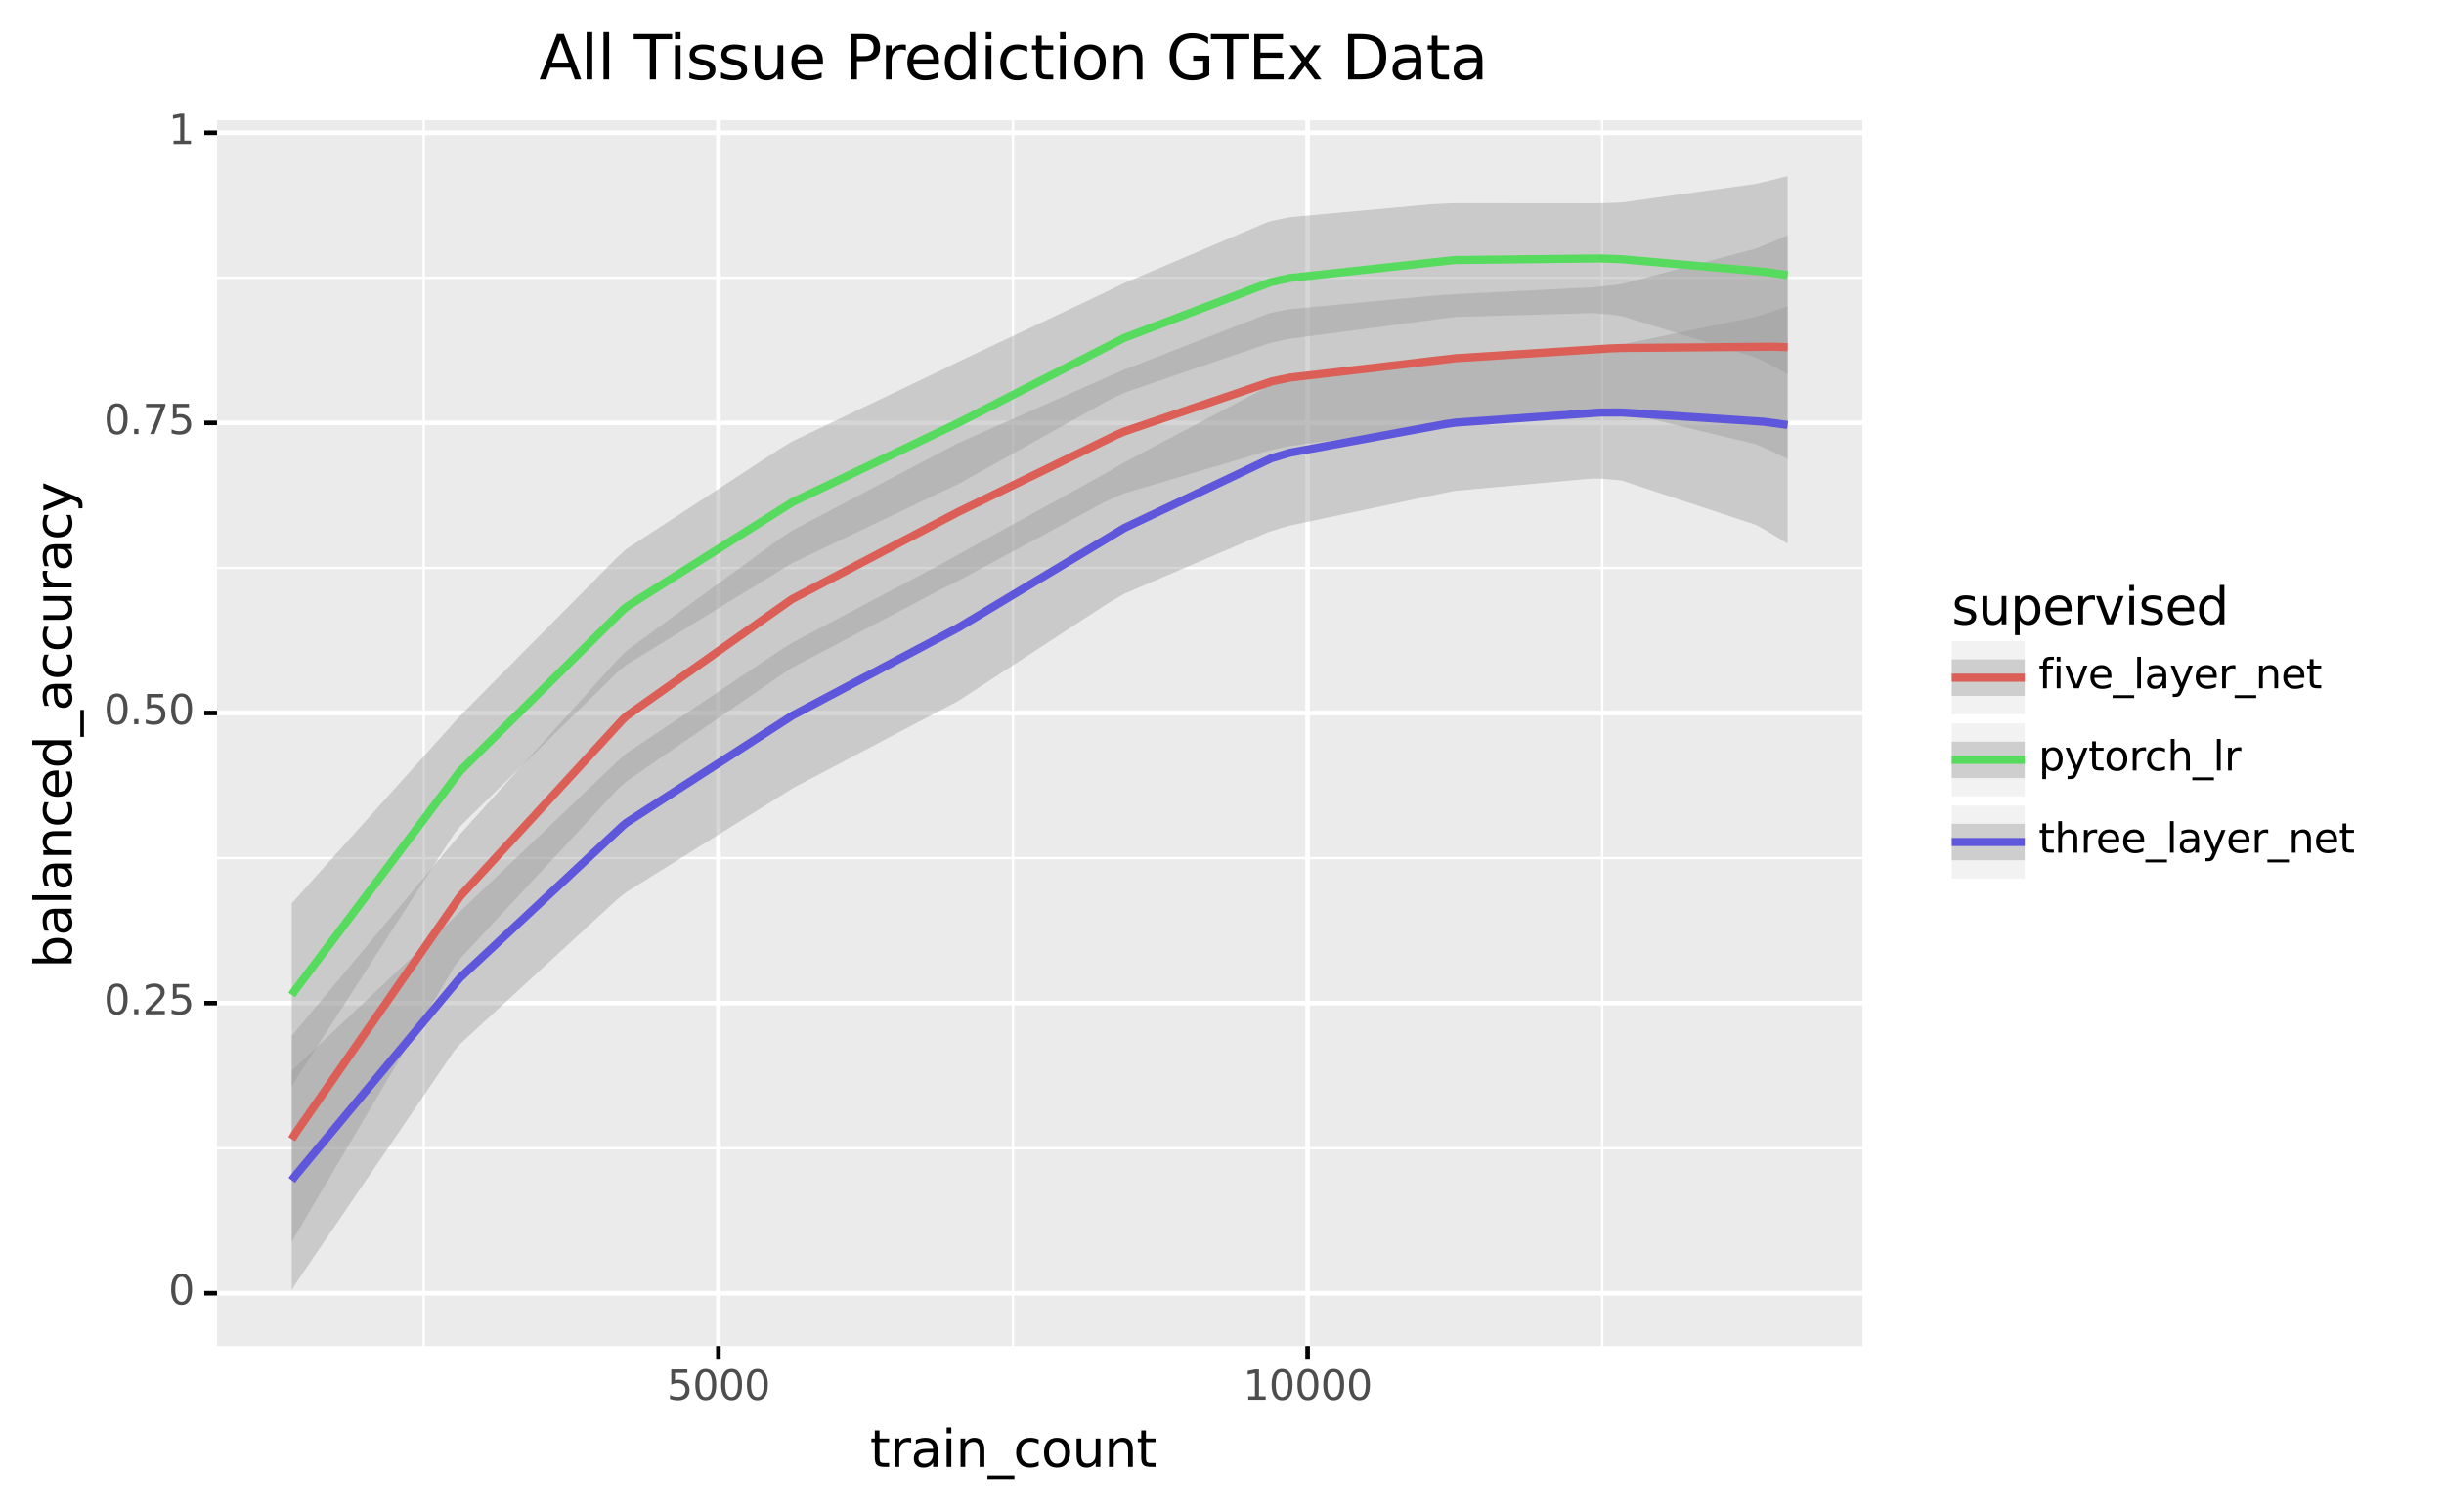 <?xml version="1.0" encoding="utf-8" standalone="no"?>
<!DOCTYPE svg PUBLIC "-//W3C//DTD SVG 1.1//EN"
  "http://www.w3.org/Graphics/SVG/1.1/DTD/svg11.dtd">
<svg height="328.236pt" version="1.1" viewBox="0 0 530.452 328.236" width="530.452pt" xmlns="http://www.w3.org/2000/svg" xmlns:xlink="http://www.w3.org/1999/xlink">
 <rect x="0" y="0" width="530.452" height="328.236" fill="#808080" stroke="none"/>
 <defs>
  <style type="text/css">*{stroke-linecap:butt;stroke-linejoin:round;}</style>
 </defs>
 <g id="figure_1">
  <g id="patch_1">
   <path d="M 0 328.236 
L 530.452 328.236 
L 530.452 0 
L 0 0 
z
" style="fill:#ffffff;stroke:#ffffff;stroke-linejoin:miter;"/>
  </g>
  <g id="axes_1">
   <g id="patch_2">
    <path d="M 47.096 292.217 
L 404.216 292.217 
L 404.216 26.105 
L 47.096 26.105 
z
" style="fill:#ebebeb;"/>
   </g>
   <g id="matplotlib.axis_1">
    <g id="xtick_1">
     <g id="line2d_1">
      <path clip-path="url(#p816de15b76)" d="M 155.919 292.217 
L 155.919 26.105 
" style="fill:none;stroke:#ffffff;"/>
     </g>
     <g id="line2d_2">
      <path d="M 155.919 292.217 
" style="fill:none;stroke:#333333;stroke-width:1.5;"/>
      <defs>
       <path d="M 0 0 
L 0 2.75 
" id="me18e425b8e" style="stroke:#000000;"/>
      </defs>
      <g>
       <use style="fill:#333333;stroke:#000000;" x="155.919" xlink:href="#me18e425b8e" y="292.217"/>
      </g>
     </g>
     <g id="text_1">
      <!-- 5000 -->
      <g style="fill:#4d4d4d;" transform="translate(144.721 303.854)scale(0.088 -0.088)">
       <defs>
        <path d="M 691 4666 
L 3169 4666 
L 3169 4134 
L 1269 4134 
L 1269 2991 
Q 1406 3038 1543 3061 
Q 1681 3084 1819 3084 
Q 2600 3084 3056 2656 
Q 3513 2228 3513 1497 
Q 3513 744 3044 326 
Q 2575 -91 1722 -91 
Q 1428 -91 1123 -41 
Q 819 9 494 109 
L 494 744 
Q 775 591 1075 516 
Q 1375 441 1709 441 
Q 2250 441 2565 725 
Q 2881 1009 2881 1497 
Q 2881 1984 2565 2268 
Q 2250 2553 1709 2553 
Q 1456 2553 1204 2497 
Q 953 2441 691 2322 
L 691 4666 
z
" id="DejaVuSans-35" transform="scale(0.016)"/>
        <path d="M 2034 4250 
Q 1547 4250 1301 3770 
Q 1056 3291 1056 2328 
Q 1056 1369 1301 889 
Q 1547 409 2034 409 
Q 2525 409 2770 889 
Q 3016 1369 3016 2328 
Q 3016 3291 2770 3770 
Q 2525 4250 2034 4250 
z
M 2034 4750 
Q 2819 4750 3233 4129 
Q 3647 3509 3647 2328 
Q 3647 1150 3233 529 
Q 2819 -91 2034 -91 
Q 1250 -91 836 529 
Q 422 1150 422 2328 
Q 422 3509 836 4129 
Q 1250 4750 2034 4750 
z
" id="DejaVuSans-30" transform="scale(0.016)"/>
       </defs>
       <use xlink:href="#DejaVuSans-35"/>
       <use x="63.623" xlink:href="#DejaVuSans-30"/>
       <use x="127.246" xlink:href="#DejaVuSans-30"/>
       <use x="190.869" xlink:href="#DejaVuSans-30"/>
      </g>
     </g>
    </g>
    <g id="xtick_2">
     <g id="line2d_3">
      <path clip-path="url(#p816de15b76)" d="M 283.806 292.217 
L 283.806 26.105 
" style="fill:none;stroke:#ffffff;"/>
     </g>
     <g id="line2d_4">
      <path d="M 283.806 292.217 
" style="fill:none;stroke:#333333;stroke-width:1.5;"/>
      <g>
       <use style="fill:#333333;stroke:#000000;" x="283.806" xlink:href="#me18e425b8e" y="292.217"/>
      </g>
     </g>
     <g id="text_2">
      <!-- 10000 -->
      <g style="fill:#4d4d4d;" transform="translate(269.808 303.854)scale(0.088 -0.088)">
       <defs>
        <path d="M 794 531 
L 1825 531 
L 1825 4091 
L 703 3866 
L 703 4441 
L 1819 4666 
L 2450 4666 
L 2450 531 
L 3481 531 
L 3481 0 
L 794 0 
L 794 531 
z
" id="DejaVuSans-31" transform="scale(0.016)"/>
       </defs>
       <use xlink:href="#DejaVuSans-31"/>
       <use x="63.623" xlink:href="#DejaVuSans-30"/>
       <use x="127.246" xlink:href="#DejaVuSans-30"/>
       <use x="190.869" xlink:href="#DejaVuSans-30"/>
       <use x="254.492" xlink:href="#DejaVuSans-30"/>
      </g>
     </g>
    </g>
    <g id="xtick_3">
     <g id="line2d_5">
      <path clip-path="url(#p816de15b76)" d="M 91.975 292.217 
L 91.975 26.105 
" style="fill:none;stroke:#ffffff;stroke-width:0.5;"/>
     </g>
    </g>
    <g id="xtick_4">
     <g id="line2d_6">
      <path clip-path="url(#p816de15b76)" d="M 219.862 292.217 
L 219.862 26.105 
" style="fill:none;stroke:#ffffff;stroke-width:0.5;"/>
     </g>
    </g>
    <g id="xtick_5">
     <g id="line2d_7">
      <path clip-path="url(#p816de15b76)" d="M 347.75 292.217 
L 347.75 26.105 
" style="fill:none;stroke:#ffffff;stroke-width:0.5;"/>
     </g>
    </g>
    <g id="text_3">
     <!-- train_count -->
     <g transform="translate(188.827 318.442)scale(0.11 -0.11)">
      <defs>
       <path d="M 1172 4494 
L 1172 3500 
L 2356 3500 
L 2356 3053 
L 1172 3053 
L 1172 1153 
Q 1172 725 1289 603 
Q 1406 481 1766 481 
L 2356 481 
L 2356 0 
L 1766 0 
Q 1100 0 847 248 
Q 594 497 594 1153 
L 594 3053 
L 172 3053 
L 172 3500 
L 594 3500 
L 594 4494 
L 1172 4494 
z
" id="DejaVuSans-74" transform="scale(0.016)"/>
       <path d="M 2631 2963 
Q 2534 3019 2420 3045 
Q 2306 3072 2169 3072 
Q 1681 3072 1420 2755 
Q 1159 2438 1159 1844 
L 1159 0 
L 581 0 
L 581 3500 
L 1159 3500 
L 1159 2956 
Q 1341 3275 1631 3429 
Q 1922 3584 2338 3584 
Q 2397 3584 2469 3576 
Q 2541 3569 2628 3553 
L 2631 2963 
z
" id="DejaVuSans-72" transform="scale(0.016)"/>
       <path d="M 2194 1759 
Q 1497 1759 1228 1600 
Q 959 1441 959 1056 
Q 959 750 1161 570 
Q 1363 391 1709 391 
Q 2188 391 2477 730 
Q 2766 1069 2766 1631 
L 2766 1759 
L 2194 1759 
z
M 3341 1997 
L 3341 0 
L 2766 0 
L 2766 531 
Q 2569 213 2275 61 
Q 1981 -91 1556 -91 
Q 1019 -91 701 211 
Q 384 513 384 1019 
Q 384 1609 779 1909 
Q 1175 2209 1959 2209 
L 2766 2209 
L 2766 2266 
Q 2766 2663 2505 2880 
Q 2244 3097 1772 3097 
Q 1472 3097 1187 3025 
Q 903 2953 641 2809 
L 641 3341 
Q 956 3463 1253 3523 
Q 1550 3584 1831 3584 
Q 2591 3584 2966 3190 
Q 3341 2797 3341 1997 
z
" id="DejaVuSans-61" transform="scale(0.016)"/>
       <path d="M 603 3500 
L 1178 3500 
L 1178 0 
L 603 0 
L 603 3500 
z
M 603 4863 
L 1178 4863 
L 1178 4134 
L 603 4134 
L 603 4863 
z
" id="DejaVuSans-69" transform="scale(0.016)"/>
       <path d="M 3513 2113 
L 3513 0 
L 2938 0 
L 2938 2094 
Q 2938 2591 2744 2837 
Q 2550 3084 2163 3084 
Q 1697 3084 1428 2787 
Q 1159 2491 1159 1978 
L 1159 0 
L 581 0 
L 581 3500 
L 1159 3500 
L 1159 2956 
Q 1366 3272 1645 3428 
Q 1925 3584 2291 3584 
Q 2894 3584 3203 3211 
Q 3513 2838 3513 2113 
z
" id="DejaVuSans-6e" transform="scale(0.016)"/>
       <path d="M 3263 -1063 
L 3263 -1509 
L -63 -1509 
L -63 -1063 
L 3263 -1063 
z
" id="DejaVuSans-5f" transform="scale(0.016)"/>
       <path d="M 3122 3366 
L 3122 2828 
Q 2878 2963 2633 3030 
Q 2388 3097 2138 3097 
Q 1578 3097 1268 2742 
Q 959 2388 959 1747 
Q 959 1106 1268 751 
Q 1578 397 2138 397 
Q 2388 397 2633 464 
Q 2878 531 3122 666 
L 3122 134 
Q 2881 22 2623 -34 
Q 2366 -91 2075 -91 
Q 1284 -91 818 406 
Q 353 903 353 1747 
Q 353 2603 823 3093 
Q 1294 3584 2113 3584 
Q 2378 3584 2631 3529 
Q 2884 3475 3122 3366 
z
" id="DejaVuSans-63" transform="scale(0.016)"/>
       <path d="M 1959 3097 
Q 1497 3097 1228 2736 
Q 959 2375 959 1747 
Q 959 1119 1226 758 
Q 1494 397 1959 397 
Q 2419 397 2687 759 
Q 2956 1122 2956 1747 
Q 2956 2369 2687 2733 
Q 2419 3097 1959 3097 
z
M 1959 3584 
Q 2709 3584 3137 3096 
Q 3566 2609 3566 1747 
Q 3566 888 3137 398 
Q 2709 -91 1959 -91 
Q 1206 -91 779 398 
Q 353 888 353 1747 
Q 353 2609 779 3096 
Q 1206 3584 1959 3584 
z
" id="DejaVuSans-6f" transform="scale(0.016)"/>
       <path d="M 544 1381 
L 544 3500 
L 1119 3500 
L 1119 1403 
Q 1119 906 1312 657 
Q 1506 409 1894 409 
Q 2359 409 2629 706 
Q 2900 1003 2900 1516 
L 2900 3500 
L 3475 3500 
L 3475 0 
L 2900 0 
L 2900 538 
Q 2691 219 2414 64 
Q 2138 -91 1772 -91 
Q 1169 -91 856 284 
Q 544 659 544 1381 
z
M 1991 3584 
L 1991 3584 
z
" id="DejaVuSans-75" transform="scale(0.016)"/>
      </defs>
      <use xlink:href="#DejaVuSans-74"/>
      <use x="39.209" xlink:href="#DejaVuSans-72"/>
      <use x="80.322" xlink:href="#DejaVuSans-61"/>
      <use x="141.602" xlink:href="#DejaVuSans-69"/>
      <use x="169.385" xlink:href="#DejaVuSans-6e"/>
      <use x="232.764" xlink:href="#DejaVuSans-5f"/>
      <use x="282.764" xlink:href="#DejaVuSans-63"/>
      <use x="337.744" xlink:href="#DejaVuSans-6f"/>
      <use x="398.926" xlink:href="#DejaVuSans-75"/>
      <use x="462.305" xlink:href="#DejaVuSans-6e"/>
      <use x="525.684" xlink:href="#DejaVuSans-74"/>
     </g>
    </g>
   </g>
   <g id="matplotlib.axis_2">
    <g id="ytick_1">
     <g id="line2d_8">
      <path clip-path="url(#p816de15b76)" d="M 47.096 280.75 
L 404.216 280.75 
" style="fill:none;stroke:#ffffff;"/>
     </g>
     <g id="line2d_9">
      <path d="M 47.096 280.75 
" style="fill:none;stroke:#333333;stroke-width:1.5;"/>
      <defs>
       <path d="M 0 0 
L -2.75 0 
" id="m555fdaa65e" style="stroke:#000000;"/>
      </defs>
      <g>
       <use style="fill:#333333;stroke:#000000;" x="47.096" xlink:href="#m555fdaa65e" y="280.75"/>
      </g>
     </g>
     <g id="text_4">
      <!-- 0 -->
      <g style="fill:#4d4d4d;" transform="translate(36.547 283.178)scale(0.088 -0.088)">
       <use xlink:href="#DejaVuSans-30"/>
      </g>
     </g>
    </g>
    <g id="ytick_2">
     <g id="line2d_10">
      <path clip-path="url(#p816de15b76)" d="M 47.096 217.768 
L 404.216 217.768 
" style="fill:none;stroke:#ffffff;"/>
     </g>
     <g id="line2d_11">
      <path d="M 47.096 217.768 
" style="fill:none;stroke:#333333;stroke-width:1.5;"/>
      <g>
       <use style="fill:#333333;stroke:#000000;" x="47.096" xlink:href="#m555fdaa65e" y="217.768"/>
      </g>
     </g>
     <g id="text_5">
      <!-- 0.25 -->
      <g style="fill:#4d4d4d;" transform="translate(22.552 220.197)scale(0.088 -0.088)">
       <defs>
        <path d="M 684 794 
L 1344 794 
L 1344 0 
L 684 0 
L 684 794 
z
" id="DejaVuSans-2e" transform="scale(0.016)"/>
        <path d="M 1228 531 
L 3431 531 
L 3431 0 
L 469 0 
L 469 531 
Q 828 903 1448 1529 
Q 2069 2156 2228 2338 
Q 2531 2678 2651 2914 
Q 2772 3150 2772 3378 
Q 2772 3750 2511 3984 
Q 2250 4219 1831 4219 
Q 1534 4219 1204 4116 
Q 875 4013 500 3803 
L 500 4441 
Q 881 4594 1212 4672 
Q 1544 4750 1819 4750 
Q 2544 4750 2975 4387 
Q 3406 4025 3406 3419 
Q 3406 3131 3298 2873 
Q 3191 2616 2906 2266 
Q 2828 2175 2409 1742 
Q 1991 1309 1228 531 
z
" id="DejaVuSans-32" transform="scale(0.016)"/>
       </defs>
       <use xlink:href="#DejaVuSans-30"/>
       <use x="63.623" xlink:href="#DejaVuSans-2e"/>
       <use x="95.41" xlink:href="#DejaVuSans-32"/>
       <use x="159.033" xlink:href="#DejaVuSans-35"/>
      </g>
     </g>
    </g>
    <g id="ytick_3">
     <g id="line2d_12">
      <path clip-path="url(#p816de15b76)" d="M 47.096 154.787 
L 404.216 154.787 
" style="fill:none;stroke:#ffffff;"/>
     </g>
     <g id="line2d_13">
      <path d="M 47.096 154.787 
" style="fill:none;stroke:#333333;stroke-width:1.5;"/>
      <g>
       <use style="fill:#333333;stroke:#000000;" x="47.096" xlink:href="#m555fdaa65e" y="154.787"/>
      </g>
     </g>
     <g id="text_6">
      <!-- 0.50 -->
      <g style="fill:#4d4d4d;" transform="translate(22.552 157.216)scale(0.088 -0.088)">
       <use xlink:href="#DejaVuSans-30"/>
       <use x="63.623" xlink:href="#DejaVuSans-2e"/>
       <use x="95.41" xlink:href="#DejaVuSans-35"/>
       <use x="159.033" xlink:href="#DejaVuSans-30"/>
      </g>
     </g>
    </g>
    <g id="ytick_4">
     <g id="line2d_14">
      <path clip-path="url(#p816de15b76)" d="M 47.096 91.806 
L 404.216 91.806 
" style="fill:none;stroke:#ffffff;"/>
     </g>
     <g id="line2d_15">
      <path d="M 47.096 91.806 
" style="fill:none;stroke:#333333;stroke-width:1.5;"/>
      <g>
       <use style="fill:#333333;stroke:#000000;" x="47.096" xlink:href="#m555fdaa65e" y="91.806"/>
      </g>
     </g>
     <g id="text_7">
      <!-- 0.75 -->
      <g style="fill:#4d4d4d;" transform="translate(22.552 94.234)scale(0.088 -0.088)">
       <defs>
        <path d="M 525 4666 
L 3525 4666 
L 3525 4397 
L 1831 0 
L 1172 0 
L 2766 4134 
L 525 4134 
L 525 4666 
z
" id="DejaVuSans-37" transform="scale(0.016)"/>
       </defs>
       <use xlink:href="#DejaVuSans-30"/>
       <use x="63.623" xlink:href="#DejaVuSans-2e"/>
       <use x="95.41" xlink:href="#DejaVuSans-37"/>
       <use x="159.033" xlink:href="#DejaVuSans-35"/>
      </g>
     </g>
    </g>
    <g id="ytick_5">
     <g id="line2d_16">
      <path clip-path="url(#p816de15b76)" d="M 47.096 28.825 
L 404.216 28.825 
" style="fill:none;stroke:#ffffff;"/>
     </g>
     <g id="line2d_17">
      <path d="M 47.096 28.825 
" style="fill:none;stroke:#333333;stroke-width:1.5;"/>
      <g>
       <use style="fill:#333333;stroke:#000000;" x="47.096" xlink:href="#m555fdaa65e" y="28.825"/>
      </g>
     </g>
     <g id="text_8">
      <!-- 1 -->
      <g style="fill:#4d4d4d;" transform="translate(36.547 31.253)scale(0.088 -0.088)">
       <use xlink:href="#DejaVuSans-31"/>
      </g>
     </g>
    </g>
    <g id="ytick_6">
     <g id="line2d_18">
      <path clip-path="url(#p816de15b76)" d="M 47.096 249.259 
L 404.216 249.259 
" style="fill:none;stroke:#ffffff;stroke-width:0.5;"/>
     </g>
    </g>
    <g id="ytick_7">
     <g id="line2d_19">
      <path clip-path="url(#p816de15b76)" d="M 47.096 186.278 
L 404.216 186.278 
" style="fill:none;stroke:#ffffff;stroke-width:0.5;"/>
     </g>
    </g>
    <g id="ytick_8">
     <g id="line2d_20">
      <path clip-path="url(#p816de15b76)" d="M 47.096 123.297 
L 404.216 123.297 
" style="fill:none;stroke:#ffffff;stroke-width:0.5;"/>
     </g>
    </g>
    <g id="ytick_9">
     <g id="line2d_21">
      <path clip-path="url(#p816de15b76)" d="M 47.096 60.316 
L 404.216 60.316 
" style="fill:none;stroke:#ffffff;stroke-width:0.5;"/>
     </g>
    </g>
    <g id="text_9">
     <!-- balanced_accuracy -->
     <g transform="translate(15.558 210.145)rotate(-90)scale(0.11 -0.11)">
      <defs>
       <path d="M 3116 1747 
Q 3116 2381 2855 2742 
Q 2594 3103 2138 3103 
Q 1681 3103 1420 2742 
Q 1159 2381 1159 1747 
Q 1159 1113 1420 752 
Q 1681 391 2138 391 
Q 2594 391 2855 752 
Q 3116 1113 3116 1747 
z
M 1159 2969 
Q 1341 3281 1617 3432 
Q 1894 3584 2278 3584 
Q 2916 3584 3314 3078 
Q 3713 2572 3713 1747 
Q 3713 922 3314 415 
Q 2916 -91 2278 -91 
Q 1894 -91 1617 61 
Q 1341 213 1159 525 
L 1159 0 
L 581 0 
L 581 4863 
L 1159 4863 
L 1159 2969 
z
" id="DejaVuSans-62" transform="scale(0.016)"/>
       <path d="M 603 4863 
L 1178 4863 
L 1178 0 
L 603 0 
L 603 4863 
z
" id="DejaVuSans-6c" transform="scale(0.016)"/>
       <path d="M 3597 1894 
L 3597 1613 
L 953 1613 
Q 991 1019 1311 708 
Q 1631 397 2203 397 
Q 2534 397 2845 478 
Q 3156 559 3463 722 
L 3463 178 
Q 3153 47 2828 -22 
Q 2503 -91 2169 -91 
Q 1331 -91 842 396 
Q 353 884 353 1716 
Q 353 2575 817 3079 
Q 1281 3584 2069 3584 
Q 2775 3584 3186 3129 
Q 3597 2675 3597 1894 
z
M 3022 2063 
Q 3016 2534 2758 2815 
Q 2500 3097 2075 3097 
Q 1594 3097 1305 2825 
Q 1016 2553 972 2059 
L 3022 2063 
z
" id="DejaVuSans-65" transform="scale(0.016)"/>
       <path d="M 2906 2969 
L 2906 4863 
L 3481 4863 
L 3481 0 
L 2906 0 
L 2906 525 
Q 2725 213 2448 61 
Q 2172 -91 1784 -91 
Q 1150 -91 751 415 
Q 353 922 353 1747 
Q 353 2572 751 3078 
Q 1150 3584 1784 3584 
Q 2172 3584 2448 3432 
Q 2725 3281 2906 2969 
z
M 947 1747 
Q 947 1113 1208 752 
Q 1469 391 1925 391 
Q 2381 391 2643 752 
Q 2906 1113 2906 1747 
Q 2906 2381 2643 2742 
Q 2381 3103 1925 3103 
Q 1469 3103 1208 2742 
Q 947 2381 947 1747 
z
" id="DejaVuSans-64" transform="scale(0.016)"/>
       <path d="M 2059 -325 
Q 1816 -950 1584 -1140 
Q 1353 -1331 966 -1331 
L 506 -1331 
L 506 -850 
L 844 -850 
Q 1081 -850 1212 -737 
Q 1344 -625 1503 -206 
L 1606 56 
L 191 3500 
L 800 3500 
L 1894 763 
L 2988 3500 
L 3597 3500 
L 2059 -325 
z
" id="DejaVuSans-79" transform="scale(0.016)"/>
      </defs>
      <use xlink:href="#DejaVuSans-62"/>
      <use x="63.477" xlink:href="#DejaVuSans-61"/>
      <use x="124.756" xlink:href="#DejaVuSans-6c"/>
      <use x="152.539" xlink:href="#DejaVuSans-61"/>
      <use x="213.818" xlink:href="#DejaVuSans-6e"/>
      <use x="277.197" xlink:href="#DejaVuSans-63"/>
      <use x="332.178" xlink:href="#DejaVuSans-65"/>
      <use x="393.701" xlink:href="#DejaVuSans-64"/>
      <use x="457.178" xlink:href="#DejaVuSans-5f"/>
      <use x="507.178" xlink:href="#DejaVuSans-61"/>
      <use x="568.457" xlink:href="#DejaVuSans-63"/>
      <use x="623.438" xlink:href="#DejaVuSans-63"/>
      <use x="678.418" xlink:href="#DejaVuSans-75"/>
      <use x="741.797" xlink:href="#DejaVuSans-72"/>
      <use x="782.91" xlink:href="#DejaVuSans-61"/>
      <use x="844.189" xlink:href="#DejaVuSans-63"/>
      <use x="899.17" xlink:href="#DejaVuSans-79"/>
     </g>
    </g>
   </g>
   <g id="PolyCollection_1">
    <path clip-path="url(#p816de15b76)" d="M 63.328 224.835 
L 63.328 269.765 
L 63.431 269.555 
L 63.456 269.502 
L 63.482 269.45 
L 63.507 269.397 
L 63.635 269.135 
L 63.661 269.083 
L 63.686 269.03 
L 63.738 268.926 
L 63.865 268.664 
L 64.019 268.351 
L 98.625 209.814 
L 98.855 209.505 
L 98.881 209.471 
L 98.907 209.437 
L 98.932 209.402 
L 98.983 209.334 
L 99.265 208.958 
L 99.29 208.924 
L 99.316 208.89 
L 99.367 208.822 
L 99.444 208.72 
L 99.725 208.347 
L 100.006 207.976 
L 133.948 171.455 
L 134.255 171.174 
L 134.306 171.127 
L 134.357 171.081 
L 134.383 171.057 
L 134.459 170.988 
L 134.894 170.593 
L 134.92 170.57 
L 134.971 170.524 
L 135.022 170.478 
L 135.15 170.363 
L 135.585 169.974 
L 135.994 169.612 
L 169.245 146.725 
L 169.679 146.441 
L 169.731 146.407 
L 169.756 146.39 
L 169.782 146.373 
L 169.858 146.323 
L 169.935 146.272 
L 170.498 145.9 
L 170.549 145.866 
L 170.6 145.832 
L 170.702 145.764 
L 170.856 145.662 
L 171.444 145.27 
L 172.007 144.898 
L 204.567 127.774 
L 205.079 127.533 
L 205.181 127.484 
L 205.232 127.46 
L 205.309 127.423 
L 205.411 127.374 
L 206.127 127.028 
L 206.178 127.003 
L 206.255 126.966 
L 206.383 126.903 
L 206.588 126.802 
L 207.304 126.445 
L 207.994 126.093 
L 239.864 108.923 
L 240.503 108.63 
L 240.606 108.583 
L 240.682 108.549 
L 240.759 108.514 
L 240.887 108.456 
L 241.757 108.067 
L 241.808 108.044 
L 241.91 107.999 
L 242.038 107.943 
L 242.294 107.831 
L 243.163 107.454 
L 243.982 107.107 
L 275.161 97.885 
L 275.903 97.715 
L 276.03 97.685 
L 276.056 97.679 
L 276.107 97.668 
L 276.235 97.639 
L 276.363 97.609 
L 277.36 97.387 
L 277.437 97.37 
L 277.539 97.348 
L 277.719 97.309 
L 278 97.248 
L 279.023 97.033 
L 279.995 96.835 
L 310.483 92.607 
L 311.327 92.465 
L 311.455 92.443 
L 311.481 92.439 
L 311.557 92.426 
L 311.685 92.403 
L 311.839 92.376 
L 312.99 92.177 
L 313.067 92.164 
L 313.194 92.142 
L 313.373 92.111 
L 313.706 92.055 
L 314.883 91.861 
L 315.982 91.686 
L 345.78 89.232 
L 346.726 89.241 
L 346.88 89.244 
L 346.906 89.244 
L 347.008 89.246 
L 347.136 89.248 
L 347.315 89.251 
L 348.619 89.281 
L 348.696 89.284 
L 348.849 89.288 
L 349.054 89.294 
L 349.412 89.307 
L 350.742 89.363 
L 351.97 89.432 
L 381.103 96.456 
L 382.151 96.903 
L 382.33 96.981 
L 382.356 96.992 
L 382.458 97.037 
L 382.612 97.104 
L 382.816 97.193 
L 384.249 97.835 
L 384.325 97.87 
L 384.504 97.952 
L 384.735 98.058 
L 385.144 98.248 
L 386.602 98.94 
L 387.983 99.617 
L 387.983 51.101 
L 387.983 51.101 
L 386.602 51.701 
L 385.144 52.321 
L 384.735 52.492 
L 384.504 52.588 
L 384.325 52.662 
L 384.249 52.693 
L 382.816 53.278 
L 382.612 53.36 
L 382.458 53.422 
L 382.356 53.462 
L 382.33 53.473 
L 382.151 53.544 
L 381.103 53.957 
L 351.97 61.653 
L 350.742 61.814 
L 349.412 61.976 
L 349.054 62.017 
L 348.849 62.04 
L 348.696 62.057 
L 348.619 62.066 
L 347.315 62.203 
L 347.136 62.221 
L 347.008 62.234 
L 346.906 62.244 
L 346.88 62.247 
L 346.726 62.261 
L 345.78 62.35 
L 315.982 63.847 
L 314.883 63.917 
L 313.706 63.998 
L 313.373 64.021 
L 313.194 64.034 
L 313.067 64.044 
L 312.99 64.049 
L 311.839 64.137 
L 311.685 64.149 
L 311.557 64.16 
L 311.481 64.166 
L 311.455 64.168 
L 311.327 64.178 
L 310.483 64.243 
L 279.995 67.098 
L 279.023 67.276 
L 278 67.475 
L 277.719 67.533 
L 277.539 67.57 
L 277.437 67.591 
L 277.36 67.607 
L 276.363 67.825 
L 276.235 67.854 
L 276.107 67.883 
L 276.056 67.895 
L 276.03 67.901 
L 275.903 67.93 
L 275.161 68.107 
L 243.982 80.266 
L 243.163 80.626 
L 242.294 81.007 
L 242.038 81.119 
L 241.91 81.175 
L 241.808 81.219 
L 241.757 81.242 
L 240.887 81.621 
L 240.759 81.676 
L 240.682 81.709 
L 240.606 81.743 
L 240.503 81.787 
L 239.864 82.064 
L 207.994 96.175 
L 207.304 96.531 
L 206.588 96.903 
L 206.383 97.009 
L 206.255 97.076 
L 206.178 97.116 
L 206.127 97.142 
L 205.411 97.517 
L 205.309 97.571 
L 205.232 97.611 
L 205.181 97.638 
L 205.079 97.692 
L 204.567 97.961 
L 172.007 115.126 
L 171.444 115.487 
L 170.856 115.873 
L 170.702 115.975 
L 170.6 116.043 
L 170.549 116.077 
L 170.498 116.111 
L 169.935 116.485 
L 169.858 116.536 
L 169.782 116.587 
L 169.756 116.604 
L 169.731 116.621 
L 169.679 116.655 
L 169.245 116.942 
L 135.994 141.259 
L 135.585 141.658 
L 135.15 142.086 
L 135.022 142.214 
L 134.971 142.265 
L 134.92 142.316 
L 134.894 142.341 
L 134.459 142.778 
L 134.383 142.856 
L 134.357 142.881 
L 134.306 142.933 
L 134.255 142.985 
L 133.948 143.296 
L 100.006 180.919 
L 99.725 181.257 
L 99.444 181.595 
L 99.367 181.688 
L 99.316 181.749 
L 99.29 181.78 
L 99.265 181.811 
L 98.983 182.15 
L 98.932 182.212 
L 98.907 182.243 
L 98.881 182.273 
L 98.855 182.304 
L 98.625 182.582 
L 64.019 224.015 
L 63.865 224.197 
L 63.738 224.349 
L 63.686 224.41 
L 63.661 224.44 
L 63.635 224.47 
L 63.507 224.622 
L 63.482 224.653 
L 63.456 224.683 
L 63.431 224.713 
L 63.328 224.835 
z
" style="fill:#999999;fill-opacity:0.4;"/>
   </g>
   <g id="PolyCollection_2">
    <path clip-path="url(#p816de15b76)" d="M 63.328 196.088 
L 63.328 235.951 
L 63.431 235.759 
L 63.456 235.711 
L 63.482 235.662 
L 63.507 235.614 
L 63.635 235.374 
L 63.661 235.326 
L 63.686 235.278 
L 63.738 235.181 
L 63.865 234.941 
L 64.019 234.654 
L 98.625 180.944 
L 98.855 180.66 
L 98.881 180.629 
L 98.907 180.597 
L 98.932 180.566 
L 98.983 180.503 
L 99.265 180.159 
L 99.29 180.128 
L 99.316 180.097 
L 99.367 180.034 
L 99.444 179.941 
L 99.725 179.599 
L 100.006 179.259 
L 133.948 145.995 
L 134.255 145.739 
L 134.306 145.696 
L 134.357 145.653 
L 134.383 145.632 
L 134.459 145.568 
L 134.894 145.207 
L 134.92 145.185 
L 134.971 145.143 
L 135.022 145.101 
L 135.15 144.996 
L 135.585 144.641 
L 135.994 144.311 
L 169.245 123.881 
L 169.679 123.622 
L 169.731 123.591 
L 169.756 123.576 
L 169.782 123.561 
L 169.858 123.515 
L 169.935 123.468 
L 170.498 123.128 
L 170.549 123.097 
L 170.6 123.066 
L 170.702 123.003 
L 170.856 122.91 
L 171.444 122.552 
L 172.007 122.212 
L 204.567 106.681 
L 205.079 106.453 
L 205.181 106.407 
L 205.232 106.384 
L 205.309 106.349 
L 205.411 106.303 
L 206.127 105.975 
L 206.178 105.951 
L 206.255 105.915 
L 206.383 105.856 
L 206.588 105.76 
L 207.304 105.419 
L 207.994 105.083 
L 239.864 87.308 
L 240.503 86.981 
L 240.606 86.929 
L 240.682 86.89 
L 240.759 86.852 
L 240.887 86.787 
L 241.757 86.352 
L 241.808 86.326 
L 241.91 86.275 
L 242.038 86.212 
L 242.294 86.086 
L 243.163 85.662 
L 243.982 85.269 
L 275.161 74.607 
L 275.903 74.43 
L 276.03 74.4 
L 276.056 74.394 
L 276.107 74.382 
L 276.235 74.352 
L 276.363 74.322 
L 277.36 74.093 
L 277.437 74.075 
L 277.539 74.052 
L 277.719 74.012 
L 278 73.95 
L 279.023 73.728 
L 279.995 73.525 
L 310.483 69.508 
L 311.327 69.396 
L 311.455 69.379 
L 311.481 69.376 
L 311.557 69.365 
L 311.685 69.348 
L 311.839 69.326 
L 312.99 69.171 
L 313.067 69.161 
L 313.194 69.144 
L 313.373 69.121 
L 313.706 69.078 
L 314.883 68.932 
L 315.982 68.802 
L 345.78 67.98 
L 346.726 68.052 
L 346.88 68.065 
L 346.906 68.067 
L 347.008 68.075 
L 347.136 68.086 
L 347.315 68.101 
L 348.619 68.218 
L 348.696 68.226 
L 348.849 68.241 
L 349.054 68.261 
L 349.412 68.297 
L 350.742 68.444 
L 351.97 68.596 
L 381.103 77.61 
L 382.151 78.129 
L 382.33 78.219 
L 382.356 78.232 
L 382.458 78.284 
L 382.612 78.361 
L 382.816 78.465 
L 384.249 79.206 
L 384.325 79.246 
L 384.504 79.341 
L 384.735 79.463 
L 385.144 79.681 
L 386.602 80.473 
L 387.983 81.246 
L 387.983 38.201 
L 387.983 38.201 
L 386.602 38.562 
L 385.144 38.932 
L 384.735 39.034 
L 384.504 39.091 
L 384.325 39.136 
L 384.249 39.155 
L 382.816 39.502 
L 382.612 39.551 
L 382.458 39.587 
L 382.356 39.611 
L 382.33 39.617 
L 382.151 39.66 
L 381.103 39.903 
L 351.97 43.949 
L 350.742 44.001 
L 349.412 44.048 
L 349.054 44.059 
L 348.849 44.065 
L 348.696 44.07 
L 348.619 44.072 
L 347.315 44.103 
L 347.136 44.107 
L 347.008 44.11 
L 346.906 44.111 
L 346.88 44.112 
L 346.726 44.115 
L 345.78 44.129 
L 315.982 44.102 
L 314.883 44.139 
L 313.706 44.184 
L 313.373 44.199 
L 313.194 44.206 
L 313.067 44.212 
L 312.99 44.216 
L 311.839 44.272 
L 311.685 44.28 
L 311.557 44.286 
L 311.481 44.29 
L 311.455 44.292 
L 311.327 44.298 
L 310.483 44.342 
L 279.995 47.141 
L 279.023 47.327 
L 278 47.534 
L 277.719 47.594 
L 277.539 47.632 
L 277.437 47.654 
L 277.36 47.671 
L 276.363 47.896 
L 276.235 47.925 
L 276.107 47.955 
L 276.056 47.968 
L 276.03 47.974 
L 275.903 48.004 
L 275.161 48.186 
L 243.982 61.454 
L 243.163 61.858 
L 242.294 62.287 
L 242.038 62.413 
L 241.91 62.476 
L 241.808 62.526 
L 241.757 62.551 
L 240.887 62.978 
L 240.759 63.04 
L 240.682 63.078 
L 240.606 63.115 
L 240.503 63.165 
L 239.864 63.478 
L 207.994 78.539 
L 207.304 78.879 
L 206.588 79.232 
L 206.383 79.333 
L 206.255 79.396 
L 206.178 79.434 
L 206.127 79.459 
L 205.411 79.812 
L 205.309 79.863 
L 205.232 79.901 
L 205.181 79.926 
L 205.079 79.977 
L 204.567 80.229 
L 172.007 95.797 
L 171.444 96.127 
L 170.856 96.48 
L 170.702 96.574 
L 170.6 96.636 
L 170.549 96.667 
L 170.498 96.698 
L 169.935 97.04 
L 169.858 97.087 
L 169.782 97.133 
L 169.756 97.148 
L 169.731 97.164 
L 169.679 97.195 
L 169.245 97.457 
L 135.994 119.155 
L 135.585 119.518 
L 135.15 119.908 
L 135.022 120.024 
L 134.971 120.071 
L 134.92 120.117 
L 134.894 120.14 
L 134.459 120.539 
L 134.383 120.61 
L 134.357 120.634 
L 134.306 120.681 
L 134.255 120.728 
L 133.948 121.012 
L 100.006 155.253 
L 99.725 155.564 
L 99.444 155.875 
L 99.367 155.96 
L 99.316 156.016 
L 99.29 156.045 
L 99.265 156.073 
L 98.983 156.385 
L 98.932 156.442 
L 98.907 156.47 
L 98.881 156.498 
L 98.855 156.527 
L 98.625 156.782 
L 64.019 195.317 
L 63.865 195.488 
L 63.738 195.631 
L 63.686 195.688 
L 63.661 195.717 
L 63.635 195.745 
L 63.507 195.888 
L 63.482 195.917 
L 63.456 195.945 
L 63.431 195.974 
L 63.328 196.088 
z
" style="fill:#999999;fill-opacity:0.4;"/>
   </g>
   <g id="PolyCollection_3">
    <path clip-path="url(#p816de15b76)" d="M 63.328 232.367 
L 63.328 280.121 
L 63.431 279.937 
L 63.456 279.892 
L 63.482 279.846 
L 63.507 279.8 
L 63.635 279.57 
L 63.661 279.524 
L 63.686 279.479 
L 63.738 279.387 
L 63.865 279.158 
L 64.019 278.884 
L 98.625 228.074 
L 98.855 227.809 
L 98.881 227.78 
L 98.907 227.75 
L 98.932 227.721 
L 98.983 227.662 
L 99.265 227.341 
L 99.29 227.312 
L 99.316 227.282 
L 99.367 227.224 
L 99.444 227.137 
L 99.725 226.818 
L 100.006 226.5 
L 133.948 195.256 
L 134.255 195.012 
L 134.306 194.971 
L 134.357 194.931 
L 134.383 194.91 
L 134.459 194.849 
L 134.894 194.506 
L 134.92 194.486 
L 134.971 194.446 
L 135.022 194.406 
L 135.15 194.305 
L 135.585 193.967 
L 135.994 193.651 
L 169.245 172.887 
L 169.679 172.617 
L 169.731 172.585 
L 169.756 172.569 
L 169.782 172.553 
L 169.858 172.505 
L 169.935 172.457 
L 170.498 172.103 
L 170.549 172.07 
L 170.6 172.038 
L 170.702 171.973 
L 170.856 171.876 
L 171.444 171.502 
L 172.007 171.146 
L 204.567 153.972 
L 205.079 153.713 
L 205.181 153.661 
L 205.232 153.635 
L 205.309 153.596 
L 205.411 153.543 
L 206.127 153.171 
L 206.178 153.145 
L 206.255 153.104 
L 206.383 153.037 
L 206.588 152.928 
L 207.304 152.542 
L 207.994 152.161 
L 239.864 131.366 
L 240.503 130.974 
L 240.606 130.912 
L 240.682 130.866 
L 240.759 130.819 
L 240.887 130.741 
L 241.757 130.218 
L 241.808 130.188 
L 241.91 130.127 
L 242.038 130.051 
L 242.294 129.899 
L 243.163 129.388 
L 243.982 128.914 
L 275.161 115.556 
L 275.903 115.32 
L 276.03 115.28 
L 276.056 115.272 
L 276.107 115.256 
L 276.235 115.215 
L 276.363 115.175 
L 277.36 114.865 
L 277.437 114.842 
L 277.539 114.811 
L 277.719 114.756 
L 278 114.671 
L 279.023 114.365 
L 279.995 114.082 
L 310.483 107.64 
L 311.327 107.467 
L 311.455 107.441 
L 311.481 107.435 
L 311.557 107.419 
L 311.685 107.393 
L 311.839 107.361 
L 312.99 107.122 
L 313.067 107.106 
L 313.194 107.08 
L 313.373 107.044 
L 313.706 106.977 
L 314.883 106.745 
L 315.982 106.535 
L 345.78 103.867 
L 346.726 103.905 
L 346.88 103.913 
L 346.906 103.914 
L 347.008 103.919 
L 347.136 103.925 
L 347.315 103.935 
L 348.619 104.013 
L 348.696 104.018 
L 348.849 104.029 
L 349.054 104.044 
L 349.412 104.071 
L 350.742 104.186 
L 351.97 104.313 
L 381.103 113.935 
L 382.151 114.517 
L 382.33 114.618 
L 382.356 114.633 
L 382.458 114.691 
L 382.612 114.778 
L 382.816 114.895 
L 384.249 115.729 
L 384.325 115.774 
L 384.504 115.881 
L 384.735 116.018 
L 385.144 116.264 
L 386.602 117.16 
L 387.983 118.035 
L 387.983 66.469 
L 387.983 66.469 
L 386.602 66.951 
L 385.144 67.449 
L 384.735 67.587 
L 384.504 67.664 
L 384.325 67.723 
L 384.249 67.749 
L 382.816 68.218 
L 382.612 68.284 
L 382.458 68.334 
L 382.356 68.367 
L 382.33 68.375 
L 382.151 68.432 
L 381.103 68.763 
L 351.97 74.787 
L 350.742 74.904 
L 349.412 75.021 
L 349.054 75.051 
L 348.849 75.068 
L 348.696 75.08 
L 348.619 75.087 
L 347.315 75.187 
L 347.136 75.2 
L 347.008 75.209 
L 346.906 75.216 
L 346.88 75.218 
L 346.726 75.229 
L 345.78 75.294 
L 315.982 76.945 
L 314.883 77.044 
L 313.706 77.155 
L 313.373 77.188 
L 313.194 77.206 
L 313.067 77.219 
L 312.99 77.226 
L 311.839 77.346 
L 311.685 77.362 
L 311.557 77.376 
L 311.481 77.384 
L 311.455 77.387 
L 311.327 77.401 
L 310.483 77.493 
L 279.995 82.475 
L 279.023 82.737 
L 278 83.026 
L 277.719 83.108 
L 277.539 83.16 
L 277.437 83.191 
L 277.36 83.214 
L 276.363 83.518 
L 276.235 83.558 
L 276.107 83.598 
L 276.056 83.614 
L 276.03 83.622 
L 275.903 83.663 
L 275.161 83.906 
L 243.982 100.385 
L 243.163 100.872 
L 242.294 101.389 
L 242.038 101.54 
L 241.91 101.616 
L 241.808 101.676 
L 241.757 101.706 
L 240.887 102.219 
L 240.759 102.294 
L 240.682 102.339 
L 240.606 102.384 
L 240.503 102.444 
L 239.864 102.819 
L 207.994 120.363 
L 207.304 120.748 
L 206.588 121.148 
L 206.383 121.263 
L 206.255 121.335 
L 206.178 121.378 
L 206.127 121.407 
L 205.411 121.809 
L 205.309 121.867 
L 205.232 121.91 
L 205.181 121.939 
L 205.079 121.996 
L 204.567 122.284 
L 172.007 139.502 
L 171.444 139.847 
L 170.856 140.214 
L 170.702 140.311 
L 170.6 140.376 
L 170.549 140.408 
L 170.498 140.441 
L 169.935 140.797 
L 169.858 140.845 
L 169.782 140.894 
L 169.756 140.91 
L 169.731 140.926 
L 169.679 140.958 
L 169.245 141.232 
L 135.994 163.515 
L 135.585 163.87 
L 135.15 164.252 
L 135.022 164.365 
L 134.971 164.41 
L 134.92 164.455 
L 134.894 164.478 
L 134.459 164.866 
L 134.383 164.935 
L 134.357 164.958 
L 134.306 165.004 
L 134.255 165.05 
L 133.948 165.326 
L 100.006 197.742 
L 99.725 198.024 
L 99.444 198.307 
L 99.367 198.384 
L 99.316 198.435 
L 99.29 198.461 
L 99.265 198.487 
L 98.983 198.769 
L 98.932 198.821 
L 98.907 198.846 
L 98.881 198.872 
L 98.855 198.898 
L 98.625 199.129 
L 64.019 231.76 
L 63.865 231.895 
L 63.738 232.007 
L 63.686 232.052 
L 63.661 232.075 
L 63.635 232.097 
L 63.507 232.209 
L 63.482 232.232 
L 63.456 232.254 
L 63.431 232.277 
L 63.328 232.367 
z
" style="fill:#999999;fill-opacity:0.4;"/>
   </g>
   <g id="line2d_22">
    <path clip-path="url(#p816de15b76)" d="M 63.328 247.3 
L 64.019 246.183 
L 99.725 194.802 
L 100.006 194.447 
L 135.15 156.225 
L 135.994 155.435 
L 171.444 130.379 
L 172.007 130.012 
L 207.994 111.134 
L 242.294 94.419 
L 243.982 93.686 
L 276.107 82.775 
L 279.995 81.967 
L 315.982 77.766 
L 349.412 75.641 
L 351.97 75.543 
L 384.735 75.275 
L 387.983 75.359 
L 387.983 75.359 
" style="fill:none;stroke:#db5f57;stroke-linejoin:miter;stroke-width:1.772;"/>
   </g>
   <g id="line2d_23">
    <path clip-path="url(#p816de15b76)" d="M 63.328 216.02 
L 64.019 214.985 
L 99.725 167.581 
L 100.006 167.256 
L 135.15 132.452 
L 135.994 131.733 
L 172.007 109.004 
L 207.994 91.811 
L 243.982 73.362 
L 275.903 61.217 
L 279.995 60.333 
L 314.883 56.535 
L 315.982 56.452 
L 347.315 56.102 
L 351.97 56.273 
L 382.816 58.984 
L 387.983 59.724 
L 387.983 59.724 
" style="fill:none;stroke:#57db5f;stroke-linejoin:miter;stroke-width:1.772;"/>
   </g>
   <g id="line2d_24">
    <path clip-path="url(#p816de15b76)" d="M 63.328 256.244 
L 64.019 255.322 
L 99.725 212.421 
L 100.006 212.121 
L 135.15 179.278 
L 135.994 178.583 
L 172.007 155.324 
L 207.994 136.262 
L 243.982 114.649 
L 275.903 99.492 
L 279.995 98.278 
L 313.706 92.066 
L 315.982 91.74 
L 347.315 89.561 
L 351.97 89.55 
L 382.816 91.557 
L 387.983 92.252 
L 387.983 92.252 
" style="fill:none;stroke:#5f57db;stroke-linejoin:miter;stroke-width:1.772;"/>
   </g>
   <g id="patch_3">
    <path d="M 411.416 202.916 
L 523.252 202.916 
L 523.252 111.95 
L 411.416 111.95 
z
" style="fill:#ffffff;"/>
   </g>
   <g id="text_10">
    <!-- supervised -->
    <g transform="translate(423.616 135.544)scale(0.11 -0.11)">
     <defs>
      <path d="M 2834 3397 
L 2834 2853 
Q 2591 2978 2328 3040 
Q 2066 3103 1784 3103 
Q 1356 3103 1142 2972 
Q 928 2841 928 2578 
Q 928 2378 1081 2264 
Q 1234 2150 1697 2047 
L 1894 2003 
Q 2506 1872 2764 1633 
Q 3022 1394 3022 966 
Q 3022 478 2636 193 
Q 2250 -91 1575 -91 
Q 1294 -91 989 -36 
Q 684 19 347 128 
L 347 722 
Q 666 556 975 473 
Q 1284 391 1588 391 
Q 1994 391 2212 530 
Q 2431 669 2431 922 
Q 2431 1156 2273 1281 
Q 2116 1406 1581 1522 
L 1381 1569 
Q 847 1681 609 1914 
Q 372 2147 372 2553 
Q 372 3047 722 3315 
Q 1072 3584 1716 3584 
Q 2034 3584 2315 3537 
Q 2597 3491 2834 3397 
z
" id="DejaVuSans-73" transform="scale(0.016)"/>
      <path d="M 1159 525 
L 1159 -1331 
L 581 -1331 
L 581 3500 
L 1159 3500 
L 1159 2969 
Q 1341 3281 1617 3432 
Q 1894 3584 2278 3584 
Q 2916 3584 3314 3078 
Q 3713 2572 3713 1747 
Q 3713 922 3314 415 
Q 2916 -91 2278 -91 
Q 1894 -91 1617 61 
Q 1341 213 1159 525 
z
M 3116 1747 
Q 3116 2381 2855 2742 
Q 2594 3103 2138 3103 
Q 1681 3103 1420 2742 
Q 1159 2381 1159 1747 
Q 1159 1113 1420 752 
Q 1681 391 2138 391 
Q 2594 391 2855 752 
Q 3116 1113 3116 1747 
z
" id="DejaVuSans-70" transform="scale(0.016)"/>
      <path d="M 191 3500 
L 800 3500 
L 1894 563 
L 2988 3500 
L 3597 3500 
L 2284 0 
L 1503 0 
L 191 3500 
z
" id="DejaVuSans-76" transform="scale(0.016)"/>
     </defs>
     <use xlink:href="#DejaVuSans-73"/>
     <use x="52.1" xlink:href="#DejaVuSans-75"/>
     <use x="115.479" xlink:href="#DejaVuSans-70"/>
     <use x="178.955" xlink:href="#DejaVuSans-65"/>
     <use x="240.479" xlink:href="#DejaVuSans-72"/>
     <use x="281.592" xlink:href="#DejaVuSans-76"/>
     <use x="340.771" xlink:href="#DejaVuSans-69"/>
     <use x="368.555" xlink:href="#DejaVuSans-73"/>
     <use x="420.654" xlink:href="#DejaVuSans-65"/>
     <use x="482.178" xlink:href="#DejaVuSans-64"/>
    </g>
   </g>
   <g id="patch_4">
    <path clip-path="url(#pa85b754a58)" d="M 423.616 155.036 
L 439.456 155.036 
L 439.456 139.196 
L 423.616 139.196 
z
" style="fill:#f2f2f2;"/>
   </g>
   <g id="patch_5">
    <path clip-path="url(#pa85b754a58)" d="M 423.616 151.076 
L 439.456 151.076 
L 439.456 143.156 
L 423.616 143.156 
z
" style="fill:#999999;opacity:0.4;"/>
   </g>
   <g id="line2d_25">
    <path clip-path="url(#pa85b754a58)" d="M 423.616 147.116 
L 439.456 147.116 
" style="fill:none;stroke:#db5f57;stroke-width:1.772;"/>
   </g>
   <g id="text_11">
    <!-- five_layer_net -->
    <g transform="translate(442.456 149.422)scale(0.088 -0.088)">
     <defs>
      <path d="M 2375 4863 
L 2375 4384 
L 1825 4384 
Q 1516 4384 1395 4259 
Q 1275 4134 1275 3809 
L 1275 3500 
L 2222 3500 
L 2222 3053 
L 1275 3053 
L 1275 0 
L 697 0 
L 697 3053 
L 147 3053 
L 147 3500 
L 697 3500 
L 697 3744 
Q 697 4328 969 4595 
Q 1241 4863 1831 4863 
L 2375 4863 
z
" id="DejaVuSans-66" transform="scale(0.016)"/>
     </defs>
     <use xlink:href="#DejaVuSans-66"/>
     <use x="35.205" xlink:href="#DejaVuSans-69"/>
     <use x="62.988" xlink:href="#DejaVuSans-76"/>
     <use x="122.168" xlink:href="#DejaVuSans-65"/>
     <use x="183.691" xlink:href="#DejaVuSans-5f"/>
     <use x="233.691" xlink:href="#DejaVuSans-6c"/>
     <use x="261.475" xlink:href="#DejaVuSans-61"/>
     <use x="322.754" xlink:href="#DejaVuSans-79"/>
     <use x="381.934" xlink:href="#DejaVuSans-65"/>
     <use x="443.457" xlink:href="#DejaVuSans-72"/>
     <use x="484.57" xlink:href="#DejaVuSans-5f"/>
     <use x="534.57" xlink:href="#DejaVuSans-6e"/>
     <use x="597.949" xlink:href="#DejaVuSans-65"/>
     <use x="659.473" xlink:href="#DejaVuSans-74"/>
    </g>
   </g>
   <g id="patch_6">
    <path clip-path="url(#p6ee4025a8c)" d="M 423.616 172.876 
L 439.456 172.876 
L 439.456 157.036 
L 423.616 157.036 
z
" style="fill:#f2f2f2;"/>
   </g>
   <g id="patch_7">
    <path clip-path="url(#p6ee4025a8c)" d="M 423.616 168.916 
L 439.456 168.916 
L 439.456 160.996 
L 423.616 160.996 
z
" style="fill:#999999;opacity:0.4;"/>
   </g>
   <g id="line2d_26">
    <path clip-path="url(#p6ee4025a8c)" d="M 423.616 164.956 
L 439.456 164.956 
" style="fill:none;stroke:#57db5f;stroke-width:1.772;"/>
   </g>
   <g id="text_12">
    <!-- pytorch_lr -->
    <g transform="translate(442.456 167.262)scale(0.088 -0.088)">
     <defs>
      <path d="M 3513 2113 
L 3513 0 
L 2938 0 
L 2938 2094 
Q 2938 2591 2744 2837 
Q 2550 3084 2163 3084 
Q 1697 3084 1428 2787 
Q 1159 2491 1159 1978 
L 1159 0 
L 581 0 
L 581 4863 
L 1159 4863 
L 1159 2956 
Q 1366 3272 1645 3428 
Q 1925 3584 2291 3584 
Q 2894 3584 3203 3211 
Q 3513 2838 3513 2113 
z
" id="DejaVuSans-68" transform="scale(0.016)"/>
     </defs>
     <use xlink:href="#DejaVuSans-70"/>
     <use x="63.477" xlink:href="#DejaVuSans-79"/>
     <use x="122.656" xlink:href="#DejaVuSans-74"/>
     <use x="161.865" xlink:href="#DejaVuSans-6f"/>
     <use x="223.047" xlink:href="#DejaVuSans-72"/>
     <use x="261.91" xlink:href="#DejaVuSans-63"/>
     <use x="316.891" xlink:href="#DejaVuSans-68"/>
     <use x="380.27" xlink:href="#DejaVuSans-5f"/>
     <use x="430.27" xlink:href="#DejaVuSans-6c"/>
     <use x="458.053" xlink:href="#DejaVuSans-72"/>
    </g>
   </g>
   <g id="patch_8">
    <path clip-path="url(#p1b12302c55)" d="M 423.616 190.716 
L 439.456 190.716 
L 439.456 174.876 
L 423.616 174.876 
z
" style="fill:#f2f2f2;"/>
   </g>
   <g id="patch_9">
    <path clip-path="url(#p1b12302c55)" d="M 423.616 186.756 
L 439.456 186.756 
L 439.456 178.836 
L 423.616 178.836 
z
" style="fill:#999999;opacity:0.4;"/>
   </g>
   <g id="line2d_27">
    <path clip-path="url(#p1b12302c55)" d="M 423.616 182.796 
L 439.456 182.796 
" style="fill:none;stroke:#5f57db;stroke-width:1.772;"/>
   </g>
   <g id="text_13">
    <!-- three_layer_net -->
    <g transform="translate(442.456 185.102)scale(0.088 -0.088)">
     <use xlink:href="#DejaVuSans-74"/>
     <use x="39.209" xlink:href="#DejaVuSans-68"/>
     <use x="102.588" xlink:href="#DejaVuSans-72"/>
     <use x="141.451" xlink:href="#DejaVuSans-65"/>
     <use x="202.975" xlink:href="#DejaVuSans-65"/>
     <use x="264.498" xlink:href="#DejaVuSans-5f"/>
     <use x="314.498" xlink:href="#DejaVuSans-6c"/>
     <use x="342.281" xlink:href="#DejaVuSans-61"/>
     <use x="403.561" xlink:href="#DejaVuSans-79"/>
     <use x="462.74" xlink:href="#DejaVuSans-65"/>
     <use x="524.264" xlink:href="#DejaVuSans-72"/>
     <use x="565.377" xlink:href="#DejaVuSans-5f"/>
     <use x="615.377" xlink:href="#DejaVuSans-6e"/>
     <use x="678.756" xlink:href="#DejaVuSans-65"/>
     <use x="740.279" xlink:href="#DejaVuSans-74"/>
    </g>
   </g>
  </g>
  <g id="text_14">
   <!-- All Tissue Prediction GTEx Data -->
   <g transform="translate(117.019 17.23)scale(0.132 -0.132)">
    <defs>
     <path d="M 2188 4044 
L 1331 1722 
L 3047 1722 
L 2188 4044 
z
M 1831 4666 
L 2547 4666 
L 4325 0 
L 3669 0 
L 3244 1197 
L 1141 1197 
L 716 0 
L 50 0 
L 1831 4666 
z
" id="DejaVuSans-41" transform="scale(0.016)"/>
     <path id="DejaVuSans-20" transform="scale(0.016)"/>
     <path d="M -19 4666 
L 3928 4666 
L 3928 4134 
L 2272 4134 
L 2272 0 
L 1638 0 
L 1638 4134 
L -19 4134 
L -19 4666 
z
" id="DejaVuSans-54" transform="scale(0.016)"/>
     <path d="M 1259 4147 
L 1259 2394 
L 2053 2394 
Q 2494 2394 2734 2622 
Q 2975 2850 2975 3272 
Q 2975 3691 2734 3919 
Q 2494 4147 2053 4147 
L 1259 4147 
z
M 628 4666 
L 2053 4666 
Q 2838 4666 3239 4311 
Q 3641 3956 3641 3272 
Q 3641 2581 3239 2228 
Q 2838 1875 2053 1875 
L 1259 1875 
L 1259 0 
L 628 0 
L 628 4666 
z
" id="DejaVuSans-50" transform="scale(0.016)"/>
     <path d="M 3809 666 
L 3809 1919 
L 2778 1919 
L 2778 2438 
L 4434 2438 
L 4434 434 
Q 4069 175 3628 42 
Q 3188 -91 2688 -91 
Q 1594 -91 976 548 
Q 359 1188 359 2328 
Q 359 3472 976 4111 
Q 1594 4750 2688 4750 
Q 3144 4750 3555 4637 
Q 3966 4525 4313 4306 
L 4313 3634 
Q 3963 3931 3569 4081 
Q 3175 4231 2741 4231 
Q 1884 4231 1454 3753 
Q 1025 3275 1025 2328 
Q 1025 1384 1454 906 
Q 1884 428 2741 428 
Q 3075 428 3337 486 
Q 3600 544 3809 666 
z
" id="DejaVuSans-47" transform="scale(0.016)"/>
     <path d="M 628 4666 
L 3578 4666 
L 3578 4134 
L 1259 4134 
L 1259 2753 
L 3481 2753 
L 3481 2222 
L 1259 2222 
L 1259 531 
L 3634 531 
L 3634 0 
L 628 0 
L 628 4666 
z
" id="DejaVuSans-45" transform="scale(0.016)"/>
     <path d="M 3513 3500 
L 2247 1797 
L 3578 0 
L 2900 0 
L 1881 1375 
L 863 0 
L 184 0 
L 1544 1831 
L 300 3500 
L 978 3500 
L 1906 2253 
L 2834 3500 
L 3513 3500 
z
" id="DejaVuSans-78" transform="scale(0.016)"/>
     <path d="M 1259 4147 
L 1259 519 
L 2022 519 
Q 2988 519 3436 956 
Q 3884 1394 3884 2338 
Q 3884 3275 3436 3711 
Q 2988 4147 2022 4147 
L 1259 4147 
z
M 628 4666 
L 1925 4666 
Q 3281 4666 3915 4102 
Q 4550 3538 4550 2338 
Q 4550 1131 3912 565 
Q 3275 0 1925 0 
L 628 0 
L 628 4666 
z
" id="DejaVuSans-44" transform="scale(0.016)"/>
    </defs>
    <use xlink:href="#DejaVuSans-41"/>
    <use x="68.408" xlink:href="#DejaVuSans-6c"/>
    <use x="96.191" xlink:href="#DejaVuSans-6c"/>
    <use x="123.975" xlink:href="#DejaVuSans-20"/>
    <use x="155.762" xlink:href="#DejaVuSans-54"/>
    <use x="213.721" xlink:href="#DejaVuSans-69"/>
    <use x="241.504" xlink:href="#DejaVuSans-73"/>
    <use x="293.604" xlink:href="#DejaVuSans-73"/>
    <use x="345.703" xlink:href="#DejaVuSans-75"/>
    <use x="409.082" xlink:href="#DejaVuSans-65"/>
    <use x="470.605" xlink:href="#DejaVuSans-20"/>
    <use x="502.393" xlink:href="#DejaVuSans-50"/>
    <use x="560.945" xlink:href="#DejaVuSans-72"/>
    <use x="599.809" xlink:href="#DejaVuSans-65"/>
    <use x="661.332" xlink:href="#DejaVuSans-64"/>
    <use x="724.809" xlink:href="#DejaVuSans-69"/>
    <use x="752.592" xlink:href="#DejaVuSans-63"/>
    <use x="807.572" xlink:href="#DejaVuSans-74"/>
    <use x="846.781" xlink:href="#DejaVuSans-69"/>
    <use x="874.564" xlink:href="#DejaVuSans-6f"/>
    <use x="935.746" xlink:href="#DejaVuSans-6e"/>
    <use x="999.125" xlink:href="#DejaVuSans-20"/>
    <use x="1030.912" xlink:href="#DejaVuSans-47"/>
    <use x="1104.777" xlink:href="#DejaVuSans-54"/>
    <use x="1165.861" xlink:href="#DejaVuSans-45"/>
    <use x="1229.045" xlink:href="#DejaVuSans-78"/>
    <use x="1288.225" xlink:href="#DejaVuSans-20"/>
    <use x="1320.012" xlink:href="#DejaVuSans-44"/>
    <use x="1397.014" xlink:href="#DejaVuSans-61"/>
    <use x="1458.293" xlink:href="#DejaVuSans-74"/>
    <use x="1497.502" xlink:href="#DejaVuSans-61"/>
   </g>
  </g>
 </g>
 <defs>
  <clipPath id="p816de15b76">
   <rect height="266.112" width="357.12" x="47.096" y="26.105"/>
  </clipPath>
  <clipPath id="pa85b754a58">
   <path d="M 423.616 155.036 
L 423.616 139.196 
L 439.456 139.196 
L 439.456 155.036 
"/>
  </clipPath>
  <clipPath id="p6ee4025a8c">
   <path d="M 423.616 172.876 
L 423.616 157.036 
L 439.456 157.036 
L 439.456 172.876 
"/>
  </clipPath>
  <clipPath id="p1b12302c55">
   <path d="M 423.616 190.716 
L 423.616 174.876 
L 439.456 174.876 
L 439.456 190.716 
"/>
  </clipPath>
 </defs>
</svg>
